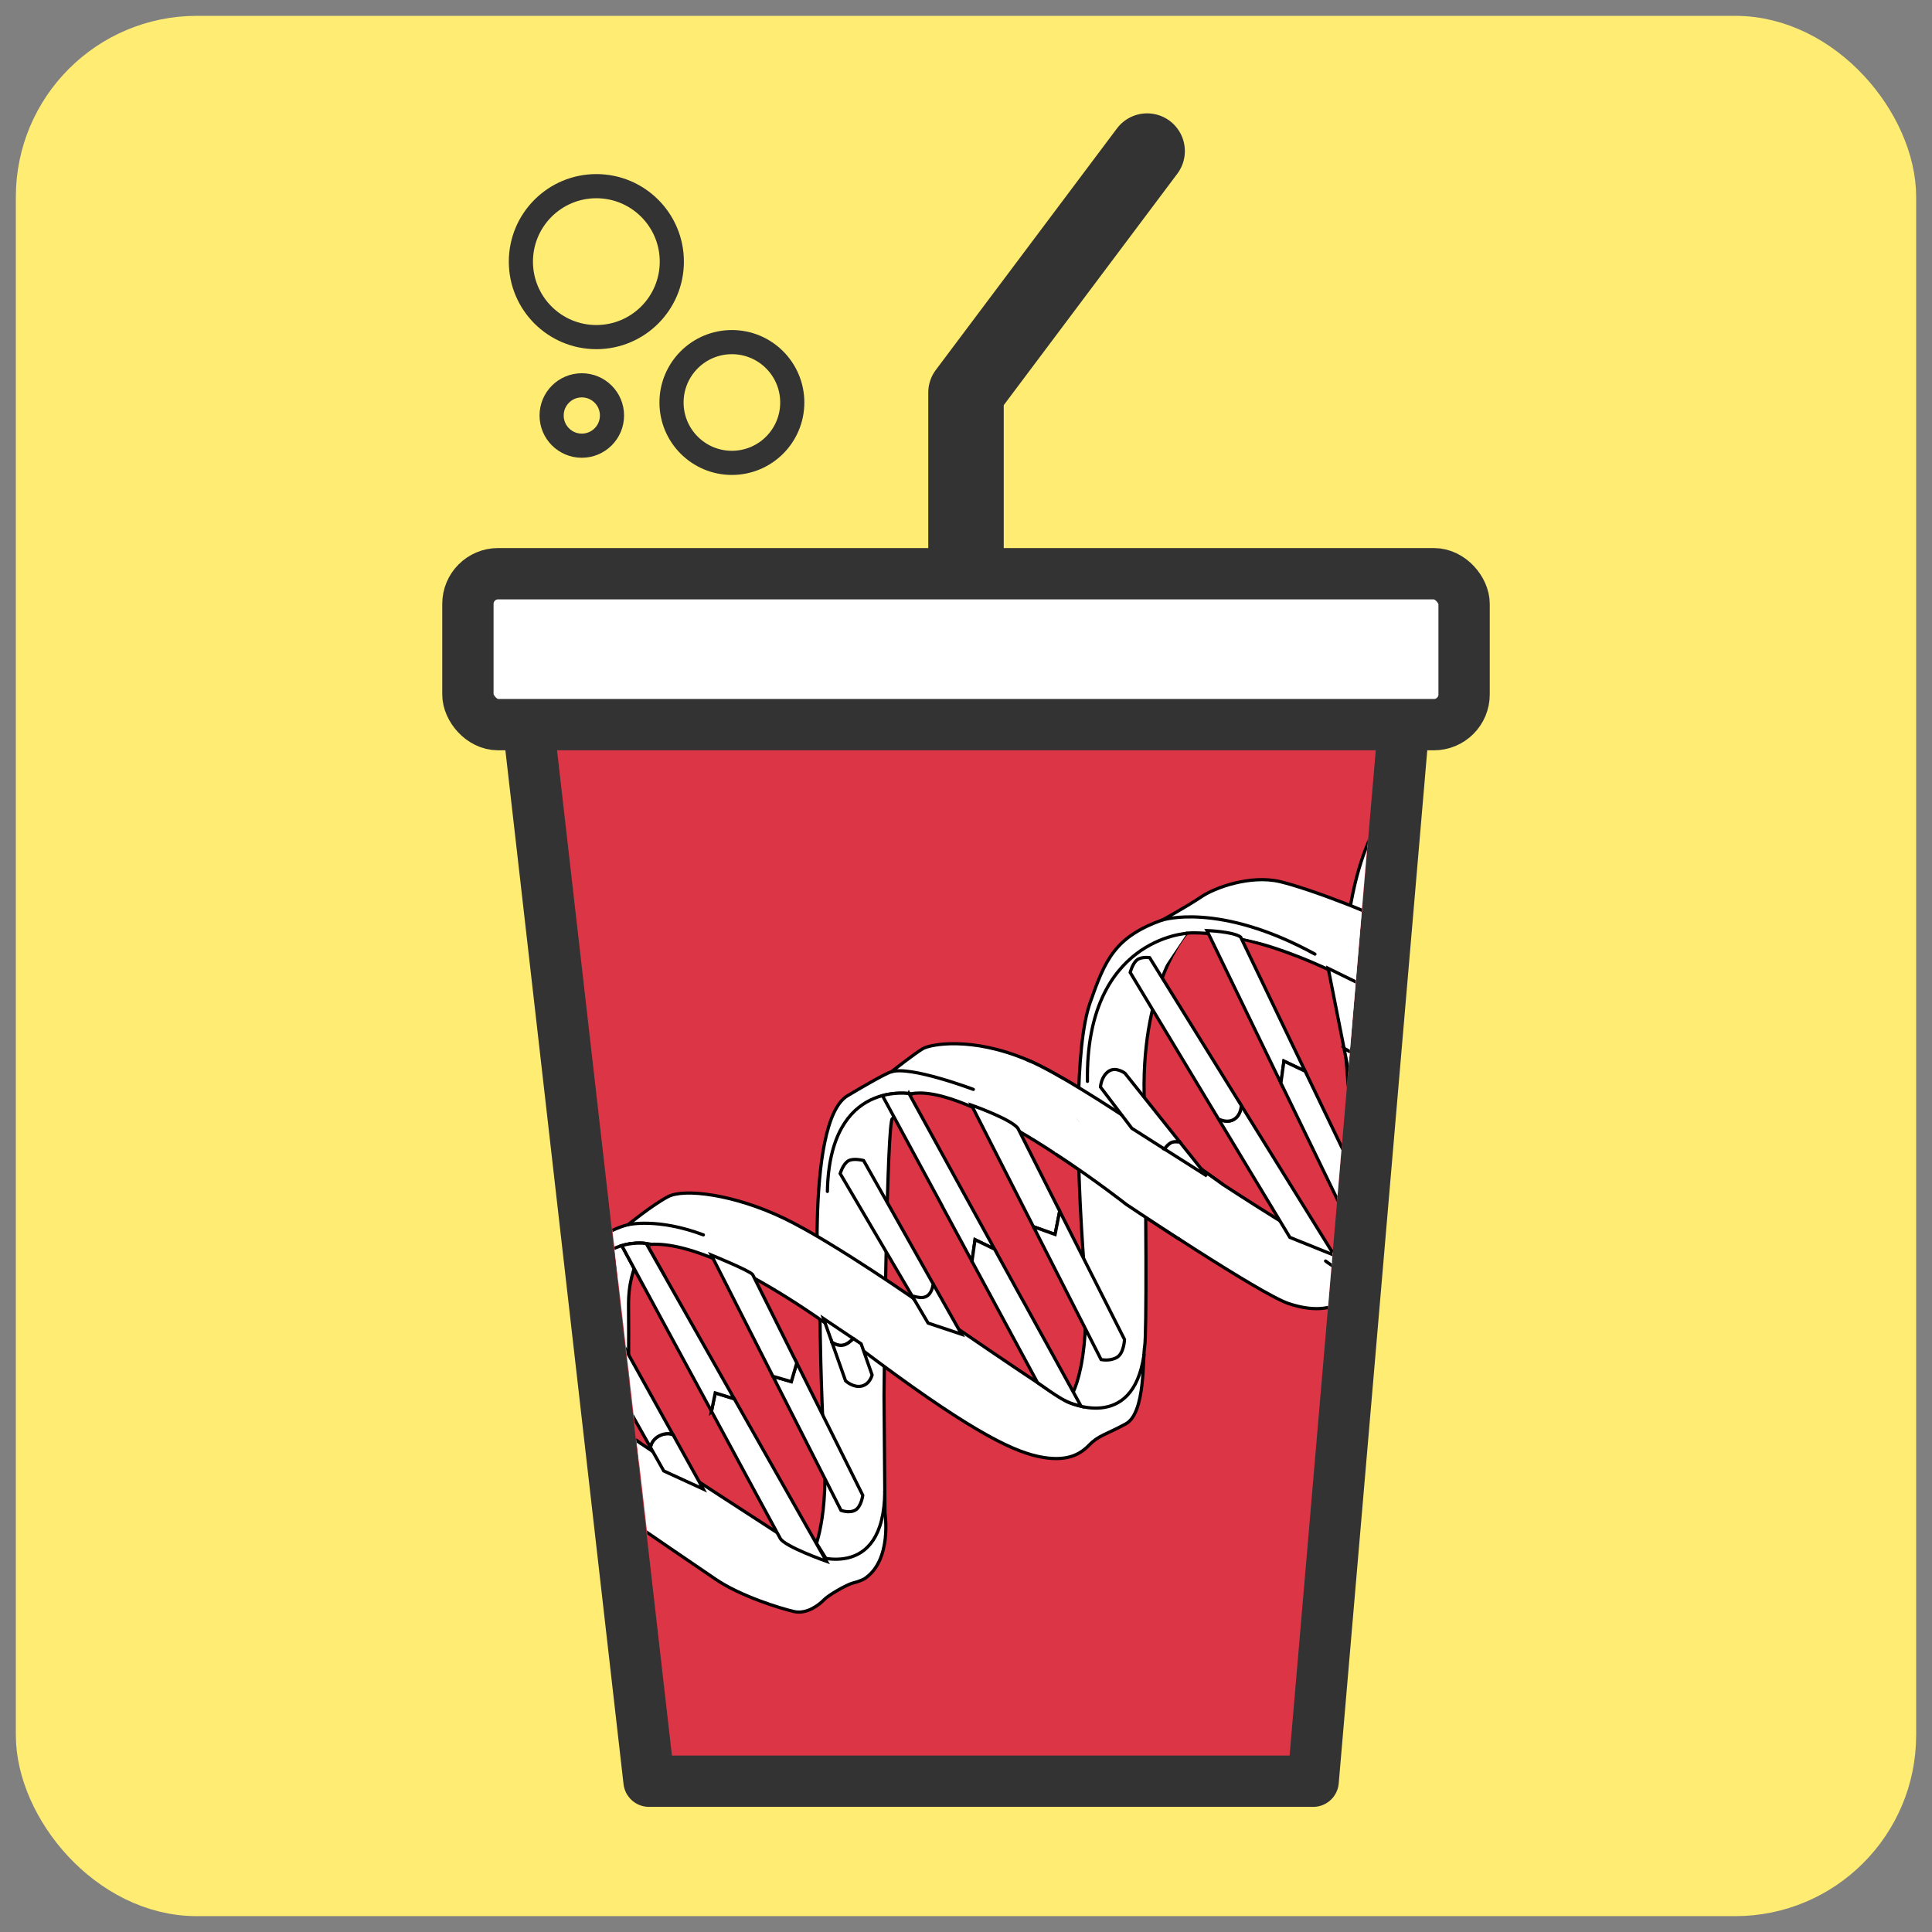 <?xml version="1.0" encoding="UTF-8" standalone="no"?>
<!-- Created with Inkscape (http://www.inkscape.org/) -->

<svg
   xmlns:dc="http://purl.org/dc/elements/1.1/"
   xmlns:cc="http://creativecommons.org/ns#"
   xmlns:rdf="http://www.w3.org/1999/02/22-rdf-syntax-ns#"
   xmlns:svg="http://www.w3.org/2000/svg"
   xmlns="http://www.w3.org/2000/svg"
   xmlns:sodipodi="http://sodipodi.sourceforge.net/DTD/sodipodi-0.dtd"
   xmlns:inkscape="http://www.inkscape.org/namespaces/inkscape"
   width="64px"
   height="64px"
   viewBox="0 0 64 64"
   version="1.1"
   id="SVGRoot"
   inkscape:version="0.91 r13725"
   sodipodi:docname="SodarLogo.svg"
   inkscape:export-filename="/home/mnieminen/Documents/omics/figures/SodarLogo.png"
   inkscape:export-xdpi="1296.83"
   inkscape:export-ydpi="1296.83">
  <rect x="0" y="0" width="64" height="64" fill="#808080" stroke="none"/>
  <sodipodi:namedview
     id="base"
     pagecolor="#484848"
     bordercolor="#666666"
     borderopacity="1.0"
     inkscape:pageopacity="0"
     inkscape:pageshadow="2"
     inkscape:zoom="8"
     inkscape:cx="-8.851032"
     inkscape:cy="29.872494"
     inkscape:document-units="px"
     inkscape:current-layer="layer1"
     showgrid="false"
     inkscape:window-width="1871"
     inkscape:window-height="1176"
     inkscape:window-x="1969"
     inkscape:window-y="86"
     inkscape:window-maximized="1"
     inkscape:grid-bbox="true">
    <inkscape:grid
       type="xygrid"
       id="grid3704" />
  </sodipodi:namedview>
  <defs
     id="defs3688">
    <style
       id="style3706">.cls-1{fill:#70cbf6;}.cls-2{fill:#ff7575;}.cls-3{fill:#fff;}.cls-4{opacity:0.1;}.cls-5{fill:#171c1f;}</style>
    <marker
       refX="0"
       refY="0"
       orient="auto"
       id="Arrow2Mend"
       style="overflow:visible">
      <path
         inkscape:connector-curvature="0"
         d="M 8.719,4.034 -2.207,0.016 8.719,-4.002 c -1.745,2.372 -1.735,5.617 -6e-7,8.035 z"
         transform="scale(-0.6)"
         id="path7194"
         style="font-size:12px;fill-rule:evenodd;stroke-width:0.625;stroke-linejoin:round" />
    </marker>
    <marker
       refX="0"
       refY="0"
       orient="auto"
       id="marker5044"
       style="overflow:visible">
      <path
         inkscape:connector-curvature="0"
         d="M 8.719,4.034 -2.207,0.016 8.719,-4.002 c -1.745,2.372 -1.735,5.617 -6e-7,8.035 z"
         transform="scale(-0.6)"
         id="path5042"
         style="font-size:12px;fill-rule:evenodd;stroke-width:0.625;stroke-linejoin:round" />
    </marker>
    <clipPath
       clipPathUnits="userSpaceOnUse"
       id="clipPath5746">
      <path
         sodipodi:nodetypes="cccc"
         inkscape:connector-curvature="0"
         id="path5748"
         d="M 69.424,45.339 127.656,70.635 147.481,36.298 95.557,0.077"
         style="fill:#000000;stroke:#000000;stroke-width:3.064;stroke-linecap:round;stroke-linejoin:round;stroke-miterlimit:4;stroke-dasharray:none;stroke-opacity:1" />
    </clipPath>
  </defs>
  <g
     inkscape:groupmode="layer"
     id="layer3"
     inkscape:label="Logo 1">
    <rect
       style="fill:#ffec73;fill-opacity:1;stroke:#ffec73;stroke-width:1.71;stroke-miterlimit:4;stroke-dasharray:none;stroke-opacity:1"
       id="rect4311"
       width="61.24"
       height="61.24"
       x="1.38"
       y="1.38"
       ry="5.14"
       inkscape:export-xdpi="1296.83"
       inkscape:export-ydpi="1296.83"
       rx="5.14" />
  </g>
  <g
     id="layer1"
     inkscape:groupmode="layer"
     inkscape:label="Logo"
     style="display:inline">
    <path
       style="fill:none;stroke:#333333;stroke-width:2.5;stroke-linecap:round;stroke-linejoin:round;stroke-miterlimit:4;stroke-dasharray:none;stroke-opacity:1"
       d="m 32,19.005 0,-6 6,-8"
       id="path4564"
       inkscape:connector-curvature="0"
       sodipodi:nodetypes="ccc" />
    <path
       style="fill:#dc3545;fill-opacity:1;stroke:#333333;stroke-width:1.7;stroke-linecap:round;stroke-linejoin:round;stroke-miterlimit:4;stroke-dasharray:none;stroke-opacity:1"
       d="m 17.5,24.005 4,35 22,0 3,-35"
       id="path4558"
       inkscape:connector-curvature="0"
       sodipodi:nodetypes="cccc" />
    <rect
       style="fill:#ffffff;stroke:#333333;stroke-width:1.7;stroke-linecap:round;stroke-linejoin:round;stroke-miterlimit:4;stroke-dasharray:none;stroke-opacity:1"
       id="rect3751"
       width="33"
       height="5"
       x="15.5"
       y="19.005"
       ry="1" />
    <g
       id="g5482"
       transform="matrix(0.259,0.448,-0.448,0.259,20.825,-17.701)"
       clip-path="url(#clipPath5746)"
       style="fill:#ffffff">
      <path
         style="color:#000000;display:inline;overflow:visible;visibility:visible;fill:#ffffff;fill-opacity:1;fill-rule:nonzero;stroke:#000000;stroke-width:0.205;stroke-linecap:round;stroke-linejoin:miter;stroke-miterlimit:4;stroke-dasharray:none;stroke-dashoffset:0;stroke-opacity:1;marker:none"
         id="path4102-6"
         d="m 110.455,29.628 2.772,0.467 c 0,0 0.636,-0.501 0.636,-0.972 0,-0.471 -0.387,-0.803 -0.387,-0.803 l -2.024,-0.054 -0.678,0.326 c 0.016,-0.008 0.035,0.04 0.048,0.118 0.013,0.079 0.019,0.189 0.006,0.307 -0.012,0.118 -0.044,0.245 -0.102,0.355 -0.029,0.055 -0.064,0.103 -0.109,0.147 -0.045,0.044 -0.1,0.082 -0.163,0.109 z"
         inkscape:connector-curvature="0" />
      <path
         style="color:#000000;display:inline;overflow:visible;visibility:visible;fill:#ffffff;fill-opacity:1;fill-rule:nonzero;stroke:#000000;stroke-width:0.205;stroke-linecap:round;stroke-linejoin:miter;stroke-miterlimit:4;stroke-dasharray:none;stroke-dashoffset:0;stroke-opacity:1;marker:none"
         id="path4100-5"
         d="m 110.455,29.628 c 0.063,-0.027 0.118,-0.065 0.163,-0.109 0.045,-0.044 0.079,-0.092 0.109,-0.147 0.059,-0.11 0.09,-0.237 0.102,-0.355 0.012,-0.118 0.006,-0.228 -0.006,-0.307 -0.013,-0.079 -0.032,-0.126 -0.048,-0.118 l -1.675,0.809 1.356,0.227 z"
         inkscape:connector-curvature="0" />
      <path
         style="color:#000000;display:inline;overflow:visible;visibility:visible;fill:#ffffff;fill-opacity:1;fill-rule:nonzero;stroke:#000000;stroke-width:0.205;stroke-linecap:round;stroke-linejoin:round;stroke-miterlimit:4;stroke-dasharray:none;stroke-dashoffset:0;stroke-opacity:1;marker:none"
         id="path1933-9-0"
         d="m 102.619,-10.148 c 0,0 -4.93,3.767 -2.548,7.478 2.382,3.711 3.822,5.761 13.072,10.69 9.25,4.93 9.25,4.93 9.25,4.93 0,0 2.16,0.775 2.216,2.659 0.055,1.883 -0.111,2.493 0,3.379 0.111,0.886 -0.166,2.049 -1.606,3.323 -1.44,1.274 -10.69,5.816 -10.69,5.816 0,0 -11.133,4.431 -12.906,8.087 0,0 -0.152,0.24 -0.153,0.624 -0.002,0.42 0.177,1.011 0.929,1.647 1.44,1.219 14.955,9.195 14.955,9.195 l 6.536,3.711 c 0,0 2.88,1.108 2.991,3.268 0,0 -0.016,0.352 -0.133,0.744 -0.117,0.392 -0.117,1.762 0,2.154 0.117,0.392 0.274,1.41 -0.313,2.037 -0.588,0.627 -2.507,2.428 -4.269,3.29 -1.762,0.862 -15.779,7.549 -15.779,7.549 0,0 -4.259,3.403 -4.778,4.426 0,0 0.504,1.772 1.679,2.673 1.175,0.901 6.933,3.682 6.933,3.682 0,0 0.862,0.431 0.352,0.901 l -3.055,2.115 c 0,0 -0.588,0.548 -1.528,0.039 -0.94,-0.509 -6.502,-4.259 -6.502,-6.844 0,-1.679 0.382,-2.135 0.382,-2.135 0,0 -0.421,-1.479 -0.421,-2.497 0,-1.018 1.136,-2.938 2.272,-3.956 0.612,-0.549 2.431,-1.755 4.369,-2.923 1.659,-1 3.406,-1.972 4.561,-2.482 2.503,-1.105 11.6,-5.842 13.245,-6.625 0,0 -1.064,-1.835 -5.216,-3.95 -4.152,-2.115 -7.324,-3.917 -7.324,-3.917 0,0 -11.746,-5.562 -11.789,-8.852 -0.039,-3.001 0.078,-3.172 0.078,-3.172 0,0 -0.274,-1.958 -0.274,-2.507 0,-0.548 0.862,-3.094 3.995,-5.444 3.133,-2.35 13.121,-6.815 13.121,-6.815 0,0 7.011,-3.525 7.951,-4.465 0,0 -0.862,-1.684 -10.418,-6.149 C 102.245,7.071 99.307,2.763 98.563,0.53 c -0.744,-2.232 -0.666,-4.778 -0.666,-4.778 0,0 -0.274,-5.562 1.488,-7.912 0,0 0.578,-0.744 1.097,-0.117 0.336,0.406 1.449,2.115 2.137,2.13 z"
         inkscape:connector-curvature="0" />
      <path
         style="color:#000000;display:inline;overflow:visible;visibility:visible;fill:#ffffff;fill-opacity:1;fill-rule:nonzero;stroke:#000000;stroke-width:0.205;stroke-linecap:round;stroke-linejoin:miter;stroke-miterlimit:4;stroke-dasharray:none;stroke-dashoffset:0;stroke-opacity:1;marker:none"
         id="path1935-2-2"
         d="m 120.418,-6.167 c 0,0 0.431,-1.684 1.997,-1.175 1.567,0.509 2.663,1.645 2.663,2.154 0,0.509 -0.47,1.097 -0.431,1.958 0.039,0.862 0.47,1.449 0.47,1.919 0,0.47 -0.274,1.175 -1.371,1.762 -1.097,0.588 -13.317,5.601 -18.33,9.204 -5.013,3.603 -6.208,6.443 -6.208,6.443 0,0 1.312,4.054 7.54,7.5 6.227,3.447 13.473,7.598 14.022,8.068 0.548,0.47 3.721,2.076 3.682,3.525 -0.039,1.449 -0.235,1.88 0,2.703 0.235,0.822 0.235,1.841 -1.018,3.212 -1.253,1.371 -3.956,3.133 -11.75,6.423 -7.794,3.29 -11.397,6.188 -12.416,8.264 0,0 0.117,1.723 2.781,3.212 2.663,1.488 14.57,8.538 14.57,8.538 l 4.896,3.055 c 0,0 3.251,1.097 3.29,3.016 0.039,1.919 -0.392,1.645 -0.274,2.507 0.117,0.862 0.235,2.624 -0.509,3.525 -0.744,0.901 -3.172,3.094 -7.52,4.7 0,0 -0.823,0.431 -1.214,-0.039 -0.517,-0.62 -1.41,-2.624 -1.41,-2.624 0,0 -0.274,-0.862 0.588,-1.253 0.862,-0.392 7.05,-3.564 7.637,-4.152 0,0 -3.29,-3.29 -6.463,-4.817 -3.172,-1.527 -11.358,-6.325 -11.358,-6.325 0,0 -8.382,-3.035 -6.815,-8.754 0,0 -0.313,-1.919 -0.274,-3.094 0.039,-1.175 1.998,-3.76 4.935,-5.757 2.937,-1.998 9.282,-4.935 9.282,-4.935 0,0 9.713,-4.622 9.948,-4.896 0,0 -0.627,-2.193 -6.972,-5.248 -6.345,-3.055 -12.494,-6.541 -14.413,-8.773 -1.919,-2.232 -2.859,-3.486 -2.272,-6.697 0,0 0.039,-1.802 -0.039,-2.859 -0.078,-1.057 0.352,-3.447 1.684,-4.857 1.332,-1.41 5.092,-4.465 6.854,-5.444 1.762,-0.979 11.437,-5.562 11.437,-5.562 l 2.297,-0.756 z"
         inkscape:connector-curvature="0" />
      <path
         style="color:#000000;display:inline;overflow:visible;visibility:visible;fill:#ffffff;fill-opacity:1;fill-rule:nonzero;stroke:none;stroke-width:0.205;marker:none"
         id="path4689-7-8"
         d="m 101.148,28.965 c 3.133,-2.35 13.121,-6.815 13.121,-6.815 l 1.563,4.275 m 0.079,-0.107 c -1.985,1.016 -3.599,1.809 -3.599,1.809 0,0 -2.344,0.933 -5.052,2.296 l -6.023,-1.422"
         inkscape:connector-curvature="0" />
      <path
         style="color:#000000;display:inline;overflow:visible;visibility:visible;fill:#ffffff;fill-opacity:1;fill-rule:nonzero;stroke:none;stroke-width:0.205;marker:none"
         id="path12680-9-6"
         d="m 107.378,68.901 c 2.055,-0.981 4.777,-2.281 7.178,-3.43 m -7.202,3.453 -3.481,-3.011 c 1.659,-1 3.406,-1.972 4.561,-2.482 0.367,-0.162 0.875,-0.402 1.536,-0.684 l 4.629,2.796"
         inkscape:connector-curvature="0" />
      <path
         style="color:#000000;display:inline;overflow:visible;visibility:visible;fill:#ffffff;stroke:#000000;stroke-width:0.205;stroke-linecap:round;stroke-linejoin:miter;stroke-miterlimit:4;stroke-dasharray:none;stroke-dashoffset:0;stroke-opacity:1;marker:none"
         id="path1967-4-0"
         d="m 97.472,56.377 c 0,0 0.543,-1.836 2.972,-3.833"
         inkscape:connector-curvature="0" />
      <path
         style="color:#000000;display:inline;overflow:visible;visibility:visible;fill:#ffffff;stroke:#000000;stroke-width:0.205;stroke-linecap:round;stroke-linejoin:miter;stroke-miterlimit:4;stroke-dasharray:none;stroke-dashoffset:0;stroke-opacity:1;marker:none"
         id="path1969-3-2"
         d="m 99.293,55.74 c 0,0 -3.471,3.54 2.678,7.809"
         inkscape:connector-curvature="0" />
      <path
         style="color:#000000;display:inline;overflow:visible;visibility:visible;fill:#ffffff;stroke:#000000;stroke-width:0.205;stroke-linecap:round;stroke-linejoin:miter;stroke-miterlimit:4;stroke-dasharray:none;stroke-dashoffset:0;stroke-opacity:1;marker:none"
         id="path1975-3-4"
         d="m 122.063,76.32 c 0,0 2.798,-3.017 -0.529,-5.718"
         inkscape:connector-curvature="0" />
      <path
         style="color:#000000;display:inline;overflow:visible;visibility:visible;fill:#ffffff;stroke:#000000;stroke-width:0.205;stroke-linecap:round;stroke-linejoin:miter;stroke-miterlimit:4;stroke-dasharray:none;stroke-dashoffset:0;stroke-opacity:1;marker:none"
         id="path1971-3-8"
         d="m 97.653,75.289 c 0,0 1.067,-2.144 3.026,-3.594"
         inkscape:connector-curvature="0" />
      <path
         style="color:#000000;display:inline;overflow:visible;visibility:visible;fill:#ffffff;stroke:#000000;stroke-width:0.205;stroke-linecap:round;stroke-linejoin:miter;stroke-miterlimit:4;stroke-dasharray:none;stroke-dashoffset:0;stroke-opacity:1;marker:none"
         id="path1973-4-6"
         d="m 99.391,74.854 c 0,0 -3.363,3.736 2.619,7.77"
         inkscape:connector-curvature="0" />
      <path
         style="color:#000000;display:inline;overflow:visible;visibility:visible;fill:#ffffff;stroke:#000000;stroke-width:0.205;stroke-linecap:round;stroke-linejoin:miter;stroke-miterlimit:4;stroke-dasharray:none;stroke-dashoffset:0;stroke-opacity:1;marker:none"
         id="path1963-1-5"
         d="m 101.031,32.921 c 0,0 -3.364,2.751 -3.604,3.995"
         inkscape:connector-curvature="0" />
      <path
         style="color:#000000;display:inline;overflow:visible;visibility:visible;fill:#ffffff;stroke:#000000;stroke-width:0.205;stroke-linecap:round;stroke-linejoin:miter;stroke-miterlimit:4;stroke-dasharray:none;stroke-dashoffset:0;stroke-opacity:1;marker:none"
         id="path1965-1-0"
         d="m 99.307,36.485 c 0,0 -3.525,4.034 2.703,7.794"
         inkscape:connector-curvature="0" />
      <path
         style="color:#000000;display:inline;overflow:visible;visibility:visible;fill:#ffffff;stroke:#000000;stroke-width:0.205;stroke-linecap:round;stroke-linejoin:miter;stroke-miterlimit:4;stroke-dasharray:none;stroke-dashoffset:0;stroke-opacity:1;marker:none"
         id="path1959-8-9"
         d="m 97.702,17.019 c 0,0 0.783,-3.721 6.776,-7.363"
         inkscape:connector-curvature="0" />
      <path
         style="color:#000000;display:inline;overflow:visible;visibility:visible;fill:#ffffff;stroke:#000000;stroke-width:0.205;stroke-linecap:round;stroke-linejoin:miter;stroke-miterlimit:4;stroke-dasharray:none;stroke-dashoffset:0;stroke-opacity:1;marker:none"
         id="path1961-7-0"
         d="m 99.229,16.079 c 0,0 -2.977,5.797 5.013,10.262"
         inkscape:connector-curvature="0" />
      <path
         style="color:#000000;display:inline;overflow:visible;visibility:visible;fill:#ffffff;stroke:#000000;stroke-width:0.205;stroke-linecap:round;stroke-linejoin:miter;stroke-miterlimit:4;stroke-dasharray:none;stroke-dashoffset:0;stroke-opacity:1;marker:none"
         id="path1981-4-0"
         d="m 121.828,18.899 c 0,0 2.947,-1.136 2.751,-3.603"
         inkscape:connector-curvature="0" />
      <path
         style="color:#000000;display:inline;overflow:visible;visibility:visible;fill:#ffffff;stroke:#000000;stroke-width:0.205;stroke-linecap:round;stroke-linejoin:miter;stroke-miterlimit:4;stroke-dasharray:none;stroke-dashoffset:0;stroke-opacity:1;marker:none"
         id="path1983-2-6"
         d="m 122.181,17.724 c 0,0 2.479,-3.465 -0.341,-5.071"
         inkscape:connector-curvature="0" />
      <path
         style="color:#000000;display:inline;overflow:visible;visibility:visible;fill:#ffffff;stroke:#000000;stroke-width:0.205;stroke-linecap:round;stroke-linejoin:miter;stroke-miterlimit:4;stroke-dasharray:none;stroke-dashoffset:0;stroke-opacity:1;marker:none"
         id="path1955-7-1"
         d="m 97.917,-3.249 c 0,0 0.098,-4.054 3.153,-6.6"
         inkscape:connector-curvature="0" />
      <path
         style="color:#000000;display:inline;overflow:visible;visibility:visible;fill:#ffffff;stroke:#000000;stroke-width:0.205;stroke-linecap:round;stroke-linejoin:miter;stroke-miterlimit:4;stroke-dasharray:none;stroke-dashoffset:0;stroke-opacity:1;marker:none"
         id="path1957-7-3"
         d="m 119.909,-2.486 c 0,0 3.991,-1.841 4.034,-2.742 0.039,-0.818 -0.157,-0.901 -0.157,-0.901"
         inkscape:connector-curvature="0" />
      <path
         style="color:#000000;display:inline;overflow:visible;visibility:visible;fill:#ffffff;stroke:#000000;stroke-width:0.205;stroke-linecap:round;stroke-linejoin:miter;stroke-miterlimit:4;stroke-dasharray:none;stroke-dashoffset:0;stroke-opacity:1;marker:none"
         id="path1979-9-8"
         d="m 121.33,37.738 c 0,0 3.902,-2.61 -0.128,-5.775"
         inkscape:connector-curvature="0" />
      <path
         style="color:#000000;display:inline;overflow:visible;visibility:visible;fill:#ffffff;fill-opacity:1;fill-rule:nonzero;stroke:#000000;stroke-width:0.205;stroke-linecap:round;stroke-linejoin:miter;stroke-miterlimit:4;stroke-dasharray:none;stroke-dashoffset:0;stroke-opacity:1;marker:none"
         id="path4687-5-4"
         d="m 101.148,28.965 c 3.133,-2.35 13.121,-6.815 13.121,-6.815 m 1.643,4.168 c -1.985,1.016 -3.599,1.809 -3.599,1.809 0,0 -2.344,0.933 -5.052,2.296"
         inkscape:connector-curvature="0" />
      <path
         style="color:#000000;display:inline;overflow:visible;visibility:visible;fill:#ffffff;stroke:#000000;stroke-width:0.205;stroke-linecap:round;stroke-linejoin:miter;stroke-miterlimit:4;stroke-dasharray:none;stroke-dashoffset:0;stroke-opacity:1;marker:none"
         id="path1977-1-5"
         d="m 121.655,56.787 c 0,0 3.929,-3.074 -1.202,-6.09"
         inkscape:connector-curvature="0" />
      <path
         style="color:#000000;display:inline;overflow:visible;visibility:visible;fill:#ffffff;fill-opacity:1;fill-rule:nonzero;stroke:#000000;stroke-width:0.205;stroke-linecap:round;stroke-linejoin:miter;stroke-miterlimit:4;stroke-dasharray:none;stroke-dashoffset:0;stroke-opacity:1;marker:none"
         id="path6470-9-9"
         d="m 121.588,56.847 c 0,0 0.362,-0.24 0.717,-0.729 l 0,0 -1.456,0.048"
         inkscape:connector-curvature="0" />
      <path
         style="color:#000000;display:inline;overflow:visible;visibility:visible;fill:#ffffff;fill-opacity:1;fill-rule:nonzero;stroke:#000000;stroke-width:0.205;stroke-linecap:butt;stroke-linejoin:miter;stroke-miterlimit:4;stroke-dasharray:none;stroke-dashoffset:0;stroke-opacity:1;marker:none"
         id="path7362-2-3"
         d="m 101.582,56.009 -2.493,-0.021 c -0.202,0.274 -0.504,0.764 -0.664,1.42 0.989,0.031 1.978,0.062 2.967,0.093"
         inkscape:connector-curvature="0" />
      <path
         style="color:#000000;display:inline;overflow:visible;visibility:visible;fill:#ffffff;stroke:#000000;stroke-width:0.205;stroke-linecap:round;stroke-linejoin:round;stroke-miterlimit:4;stroke-dasharray:none;stroke-dashoffset:0;stroke-opacity:1;marker:none"
         id="path11793-8-9"
         d="m 109.969,62.714 c -0.661,0.282 -1.169,0.556 -1.536,0.718 -1.154,0.51 -2.901,1.482 -4.561,2.482 m 3.505,2.987 c 2.055,-0.981 4.777,-2.281 7.178,-3.43"
         inkscape:connector-curvature="0" />
      <g
         id="g5416"
         style="fill:#ffffff">
        <path
           inkscape:connector-curvature="0"
           d="m 110.567,33.992 0,-0.003 1.122,-0.95 -1.148,-1.004 -5.899,-0.336 c -0.692,0.028 -2.798,1.829 -2.798,1.829 z"
           id="path4096-2"
           style="color:#000000;display:inline;overflow:visible;visibility:visible;fill:#ffffff;fill-opacity:1;fill-rule:nonzero;stroke:#000000;stroke-width:0.205;stroke-linecap:round;stroke-linejoin:miter;stroke-miterlimit:4;stroke-dasharray:none;stroke-dashoffset:0;stroke-opacity:1;marker:none" />
        <path
           inkscape:connector-curvature="0"
           d="m 110.528,72.433 c -0.1,-0.069 -0.182,-0.143 -0.249,-0.221 -0.067,-0.078 -0.119,-0.159 -0.157,-0.243 -0.038,-0.084 -0.061,-0.172 -0.073,-0.259 -0.013,-0.087 -0.015,-0.175 -0.006,-0.262 0.009,-0.087 0.03,-0.173 0.058,-0.256 0.027,-0.083 0.06,-0.164 0.102,-0.24 0.084,-0.152 0.195,-0.286 0.317,-0.39 l -6.238,-0.393 -2.382,1.771 8.63,0.492 z"
           id="path4064-7"
           style="color:#000000;display:inline;overflow:visible;visibility:visible;fill:#ffffff;fill-opacity:1;fill-rule:nonzero;stroke:#000000;stroke-width:0.205;stroke-linecap:round;stroke-linejoin:miter;stroke-miterlimit:4;stroke-dasharray:none;stroke-dashoffset:0;stroke-opacity:1;marker:none" />
        <path
           inkscape:connector-curvature="0"
           d="m 110.528,81.517 3.751,0.089 1.717,-1.8 -5.477,-0.042 c -0.094,0.055 -0.176,0.118 -0.246,0.189 -0.07,0.07 -0.129,0.146 -0.176,0.227 -0.047,0.081 -0.082,0.167 -0.106,0.253 -0.023,0.086 -0.032,0.173 -0.032,0.259 0,0.086 0.011,0.172 0.035,0.253 0.024,0.081 0.058,0.157 0.106,0.227 0.048,0.07 0.108,0.131 0.179,0.185 0.071,0.054 0.155,0.101 0.249,0.134 z"
           id="path4058-6"
           style="color:#000000;display:inline;overflow:visible;visibility:visible;fill:#ffffff;fill-opacity:1;fill-rule:nonzero;stroke:#000000;stroke-width:0.205;stroke-linecap:round;stroke-linejoin:miter;stroke-miterlimit:4;stroke-dasharray:none;stroke-dashoffset:0;stroke-opacity:1;marker:none" />
        <path
           inkscape:connector-curvature="0"
           d="m 110.528,62.284 1.73,0.019 2.27,-1.608 -3.984,-0.067 c -0.056,0.043 -0.109,0.095 -0.153,0.153 -0.045,0.058 -0.083,0.122 -0.115,0.192 -0.064,0.139 -0.102,0.297 -0.109,0.457 -0.004,0.08 0,0.161 0.013,0.24 0.012,0.079 0.035,0.156 0.064,0.23 0.029,0.074 0.065,0.143 0.112,0.208 0.047,0.065 0.106,0.124 0.173,0.176 z"
           id="path4074-4"
           style="color:#000000;display:inline;overflow:visible;visibility:visible;fill:#ffffff;fill-opacity:1;fill-rule:nonzero;stroke:#000000;stroke-width:0.205;stroke-linecap:round;stroke-linejoin:miter;stroke-miterlimit:4;stroke-dasharray:none;stroke-dashoffset:0;stroke-opacity:1;marker:none" />
        <path
           inkscape:connector-curvature="0"
           d="m 110.516,42.932 2.018,-0.016 1.691,-1.496 -3.696,-0.038 c -0.1,0.074 -0.198,0.177 -0.275,0.297 -0.077,0.121 -0.131,0.258 -0.153,0.403 -0.011,0.072 -0.015,0.147 -0.006,0.221 0.009,0.074 0.029,0.148 0.061,0.221 0.032,0.073 0.078,0.142 0.137,0.211 0.059,0.069 0.133,0.136 0.224,0.198 z"
           id="path4090-4"
           style="color:#000000;display:inline;overflow:visible;visibility:visible;fill:#ffffff;fill-opacity:1;fill-rule:nonzero;stroke:#000000;stroke-width:0.205;stroke-linecap:round;stroke-linejoin:miter;stroke-miterlimit:4;stroke-dasharray:none;stroke-dashoffset:0;stroke-opacity:1;marker:none" />
        <path
           inkscape:connector-curvature="0"
           d="m 110.528,20.284 4.179,-0.077 4.668,-0.086 2.408,-1.883 -11.268,0.349 c 0.084,0.06 0.159,0.126 0.224,0.192 0.065,0.066 0.119,0.134 0.163,0.205 0.044,0.071 0.079,0.143 0.102,0.217 0.024,0.074 0.036,0.152 0.038,0.227 0.002,0.075 -0.006,0.149 -0.026,0.224 -0.02,0.075 -0.05,0.151 -0.093,0.224 -0.043,0.073 -0.097,0.142 -0.163,0.211 -0.066,0.069 -0.144,0.135 -0.233,0.198 z"
           id="path4110-3"
           style="color:#000000;display:inline;overflow:visible;visibility:visible;fill:#ffffff;fill-opacity:1;fill-rule:nonzero;stroke:#000000;stroke-width:0.205;stroke-linecap:round;stroke-linejoin:miter;stroke-miterlimit:4;stroke-dasharray:none;stroke-dashoffset:0;stroke-opacity:1;marker:none" />
        <path
           inkscape:connector-curvature="0"
           d="m 110.535,1.806 c 0.401,-0.08 1.474,-0.294 1.474,-0.294 l 3.904,-2.299 -5.375,1.01 c -0.107,0.102 -0.207,0.208 -0.285,0.323 -0.077,0.115 -0.134,0.238 -0.153,0.368 -0.01,0.065 -0.01,0.132 0,0.201 0.01,0.069 0.033,0.14 0.067,0.214 0.034,0.074 0.08,0.151 0.141,0.23 0.061,0.079 0.136,0.161 0.227,0.246 z"
           id="path4126-9"
           style="color:#000000;display:inline;overflow:visible;visibility:visible;fill:#ffffff;fill-opacity:1;fill-rule:nonzero;stroke:#000000;stroke-width:0.205;stroke-linecap:round;stroke-linejoin:miter;stroke-miterlimit:4;stroke-dasharray:none;stroke-dashoffset:0;stroke-opacity:1;marker:none" />
        <path
           inkscape:connector-curvature="0"
           d="m 110.481,57.747 c 3.085,0.086 6.169,0.185 9.254,0.262 0.609,0 2.743,-1.826 2.743,-1.826 l -11.959,-0.099 -0.937,0.867 z"
           id="path4078-7"
           style="color:#000000;display:inline;overflow:visible;visibility:visible;fill:#ffffff;fill-opacity:1;fill-rule:nonzero;stroke:#000000;stroke-width:0.205;stroke-linecap:round;stroke-linejoin:miter;stroke-miterlimit:4;stroke-dasharray:none;stroke-dashoffset:0;stroke-opacity:1;marker:none" />
        <path
           inkscape:connector-curvature="0"
           d="m 110.516,48.861 c 0.092,-0.048 0.171,-0.099 0.237,-0.15 0.066,-0.052 0.117,-0.105 0.16,-0.16 0.086,-0.109 0.131,-0.222 0.15,-0.336 0.02,-0.114 0.015,-0.227 0,-0.339 -0.015,-0.112 -0.04,-0.22 -0.058,-0.323 l -2.072,1.014 z"
           id="path4084-6"
           style="color:#000000;display:inline;overflow:visible;visibility:visible;fill:#ffffff;fill-opacity:1;fill-rule:nonzero;stroke:#000000;stroke-width:0.205;stroke-linecap:round;stroke-linejoin:miter;stroke-miterlimit:4;stroke-dasharray:none;stroke-dashoffset:0;stroke-opacity:1;marker:none" />
        <path
           inkscape:connector-curvature="0"
           d="m 110.455,24.243 2.855,-1.49 -2.769,0.416 c -0.046,0.107 -0.145,0.197 -0.195,0.349 -0.025,0.076 -0.04,0.167 -0.026,0.285 0.014,0.118 0.055,0.262 0.134,0.441 z"
           id="path4106-3"
           style="color:#000000;display:inline;overflow:visible;visibility:visible;fill:#ffffff;fill-opacity:1;fill-rule:nonzero;stroke:#000000;stroke-width:0.205;stroke-linecap:round;stroke-linejoin:miter;stroke-miterlimit:4;stroke-dasharray:none;stroke-dashoffset:0;stroke-opacity:1;marker:none" />
        <path
           inkscape:connector-curvature="0"
           d="m 110.445,8.032 c -0.052,-0.044 -0.11,-0.085 -0.147,-0.141 -0.057,-0.087 -0.096,-0.185 -0.121,-0.294 -0.025,-0.109 -0.035,-0.231 -0.035,-0.358 0,-0.127 0.007,-0.259 0.026,-0.4 0.013,-0.099 0.042,-0.21 0.061,-0.313 l -1.765,1.023 -0.553,0.886 1.743,0.639 z"
           id="path4120-8"
           style="color:#000000;display:inline;overflow:visible;visibility:visible;fill:#ffffff;fill-opacity:1;fill-rule:nonzero;stroke:#000000;stroke-width:0.205;stroke-linecap:round;stroke-linejoin:miter;stroke-miterlimit:4;stroke-dasharray:none;stroke-dashoffset:0;stroke-opacity:1;marker:none" />
        <path
           inkscape:connector-curvature="0"
           d="m 110.445,8.032 2.225,-2.919 -2.443,1.413 c -0.019,0.104 -0.048,0.214 -0.061,0.313 -0.018,0.14 -0.026,0.272 -0.026,0.4 0,0.127 0.01,0.249 0.035,0.358 0.025,0.109 0.064,0.207 0.121,0.294 0.037,0.055 0.095,0.096 0.147,0.141 z"
           id="path4122-0"
           style="color:#000000;display:inline;overflow:visible;visibility:visible;fill:#ffffff;fill-opacity:1;fill-rule:nonzero;stroke:#000000;stroke-width:0.205;stroke-linecap:round;stroke-linejoin:miter;stroke-miterlimit:4;stroke-dasharray:none;stroke-dashoffset:0;stroke-opacity:1;marker:none" />
        <path
           inkscape:connector-curvature="0"
           d="m 110.535,1.806 c -0.091,-0.085 -0.166,-0.167 -0.227,-0.246 -0.061,-0.079 -0.107,-0.156 -0.141,-0.23 -0.034,-0.074 -0.057,-0.145 -0.067,-0.214 -0.01,-0.069 -0.01,-0.136 0,-0.201 0.019,-0.13 0.076,-0.253 0.153,-0.368 0.077,-0.115 0.177,-0.221 0.285,-0.323 l -8.195,1.538 c 0,0 -0.708,0.381 -0.47,0.857 0.249,0.499 0.746,0.694 0.94,0.694 0.162,0 5.663,-1.095 7.722,-1.506 z"
           id="path4124-1"
           style="color:#000000;display:inline;overflow:visible;visibility:visible;fill:#ffffff;fill-opacity:1;fill-rule:nonzero;stroke:#000000;stroke-width:0.205;stroke-linecap:round;stroke-linejoin:miter;stroke-miterlimit:4;stroke-dasharray:none;stroke-dashoffset:0;stroke-opacity:1;marker:none" />
        <path
           inkscape:connector-curvature="0"
           d="m 110.516,48.861 2.571,0.48 c 0,0 0.64,-0.193 0.806,-0.719 0.166,-0.526 -0.278,-0.94 -0.278,-0.94 l -2.078,-0.39 -0.531,0.259 0,0.003 c 0.018,0.103 0.043,0.211 0.058,0.323 0.015,0.112 0.02,0.225 0,0.339 -0.02,0.114 -0.064,0.227 -0.15,0.336 -0.043,0.054 -0.094,0.108 -0.16,0.16 -0.066,0.052 -0.144,0.102 -0.237,0.15 z"
           id="path4086-8"
           style="color:#000000;display:inline;overflow:visible;visibility:visible;fill:#ffffff;fill-opacity:1;fill-rule:nonzero;stroke:#000000;stroke-width:0.205;stroke-linecap:round;stroke-linejoin:miter;stroke-miterlimit:4;stroke-dasharray:none;stroke-dashoffset:0;stroke-opacity:1;marker:none" />
        <path
           inkscape:connector-curvature="0"
           d="m 110.455,24.243 c -0.08,-0.18 -0.12,-0.324 -0.134,-0.441 -0.014,-0.118 0.001,-0.209 0.026,-0.285 0.05,-0.152 0.149,-0.242 0.195,-0.349 L 105,24 c 0,0 -0.692,0.279 -0.636,0.86 0.055,0.582 0.611,0.94 0.611,0.94 l 3.293,-0.416 z"
           id="path4104-6"
           style="color:#000000;display:inline;overflow:visible;visibility:visible;fill:#ffffff;fill-opacity:1;fill-rule:nonzero;stroke:#000000;stroke-width:0.205;stroke-linecap:round;stroke-linejoin:miter;stroke-miterlimit:4;stroke-dasharray:none;stroke-dashoffset:0;stroke-opacity:1;marker:none" />
        <path
           inkscape:connector-curvature="0"
           d="m 110.528,72.433 9.759,0.56 c 0,0 0.444,-0.443 0.444,-0.886 0,-0.443 -0.665,-0.943 -0.665,-0.943 l -9.548,-0.601 c -0.122,0.104 -0.232,0.238 -0.317,0.39 -0.042,0.076 -0.075,0.157 -0.102,0.24 -0.027,0.083 -0.048,0.169 -0.058,0.256 -0.009,0.087 -0.006,0.175 0.006,0.262 0.013,0.087 0.035,0.175 0.073,0.259 0.038,0.084 0.09,0.165 0.157,0.243 0.067,0.078 0.15,0.152 0.249,0.221 z"
           id="path4066-6"
           style="color:#000000;display:inline;overflow:visible;visibility:visible;fill:#ffffff;fill-opacity:1;fill-rule:nonzero;stroke:#000000;stroke-width:0.205;stroke-linecap:round;stroke-linejoin:miter;stroke-miterlimit:4;stroke-dasharray:none;stroke-dashoffset:0;stroke-opacity:1;marker:none" />
        <path
           inkscape:connector-curvature="0"
           d="m 110.528,20.284 c 0.09,-0.063 0.168,-0.13 0.233,-0.198 0.066,-0.069 0.12,-0.138 0.163,-0.211 0.043,-0.073 0.073,-0.149 0.093,-0.224 0.02,-0.075 0.028,-0.148 0.026,-0.224 -0.002,-0.075 -0.015,-0.153 -0.038,-0.227 -0.024,-0.074 -0.058,-0.146 -0.102,-0.217 -0.044,-0.071 -0.098,-0.138 -0.163,-0.205 -0.065,-0.066 -0.139,-0.132 -0.224,-0.192 l -11.137,0.345 c 0,0 -0.334,0.417 -0.278,0.777 0.028,0.18 0.145,0.372 0.256,0.521 0.111,0.149 0.217,0.253 0.217,0.253 z"
           id="path4108-1"
           style="color:#000000;display:inline;overflow:visible;visibility:visible;fill:#ffffff;fill-opacity:1;fill-rule:nonzero;stroke:#000000;stroke-width:0.205;stroke-linecap:round;stroke-linejoin:miter;stroke-miterlimit:4;stroke-dasharray:none;stroke-dashoffset:0;stroke-opacity:1;marker:none" />
        <path
           inkscape:connector-curvature="0"
           d="m 110.528,62.284 c -0.067,-0.051 -0.125,-0.111 -0.173,-0.176 -0.047,-0.065 -0.083,-0.134 -0.112,-0.208 -0.029,-0.074 -0.052,-0.151 -0.064,-0.23 -0.012,-0.079 -0.016,-0.16 -0.013,-0.24 0.007,-0.16 0.045,-0.318 0.109,-0.457 0.032,-0.07 0.07,-0.134 0.115,-0.192 0.045,-0.058 0.097,-0.111 0.153,-0.153 l -9.033,-0.153 c 0,0 -0.499,0.332 -0.499,0.719 0,0.388 0.333,0.998 0.333,0.998 z"
           id="path4072-2"
           style="color:#000000;display:inline;overflow:visible;visibility:visible;fill:#ffffff;fill-opacity:1;fill-rule:nonzero;stroke:#000000;stroke-width:0.205;stroke-linecap:round;stroke-linejoin:miter;stroke-miterlimit:4;stroke-dasharray:none;stroke-dashoffset:0;stroke-opacity:1;marker:none" />
        <path
           inkscape:connector-curvature="0"
           d="m 110.528,81.517 0,-0.026 c -0.095,-0.033 -0.178,-0.08 -0.249,-0.134 -0.071,-0.054 -0.132,-0.115 -0.179,-0.185 -0.047,-0.07 -0.082,-0.146 -0.106,-0.227 -0.024,-0.081 -0.035,-0.167 -0.035,-0.253 0,-0.086 0.009,-0.173 0.032,-0.259 0.023,-0.086 0.059,-0.172 0.106,-0.253 0.047,-0.081 0.106,-0.157 0.176,-0.227 0.07,-0.07 0.153,-0.134 0.246,-0.189 l -8.953,-0.07 c 0,0 -0.47,0.249 -0.47,0.719 0,0.471 0.333,0.889 0.333,0.889 z"
           id="path2909-6-9"
           style="color:#000000;display:inline;overflow:visible;visibility:visible;fill:#ffffff;fill-opacity:1;fill-rule:nonzero;stroke:#000000;stroke-width:0.205;stroke-linecap:round;stroke-linejoin:miter;stroke-miterlimit:4;stroke-dasharray:none;stroke-dashoffset:0;stroke-opacity:1;marker:none" />
        <path
           inkscape:connector-curvature="0"
           d="m 110.516,42.932 c 0.186,-0.233 0.98,-0.775 0.013,-1.551 l -9.071,-0.099 c 0,0 -0.473,0.469 -0.473,0.857 0,0.388 0.444,0.86 0.444,0.86 l 9.087,-0.067 z"
           id="path4088-3"
           style="color:#000000;display:inline;overflow:visible;visibility:visible;fill:#ffffff;fill-opacity:1;fill-rule:nonzero;stroke:#000000;stroke-width:0.205;stroke-linecap:round;stroke-linejoin:miter;stroke-miterlimit:4;stroke-dasharray:none;stroke-dashoffset:0;stroke-opacity:1;marker:none" />
        <path
           inkscape:connector-curvature="0"
           d="m 110.967,-2.715 -1.065,-0.902 1.062,-0.985 -11.572,-0.185 c 0,0 -0.428,0.747 -0.138,1.771 z"
           id="path4128-4"
           style="color:#000000;display:inline;overflow:visible;visibility:visible;fill:#ffffff;fill-opacity:1;fill-rule:nonzero;stroke:#000000;stroke-width:0.205;stroke-linecap:round;stroke-linejoin:miter;stroke-miterlimit:4;stroke-dasharray:none;stroke-dashoffset:0;stroke-opacity:1;marker:none" />
        <path
           inkscape:connector-curvature="0"
           d="m 110.535,15.674 -1.119,-0.87 1.241,-0.854 -9.506,-0.723 c -0.554,0.249 -1.439,1.66 -1.439,1.66 z"
           id="path4112-0"
           style="color:#000000;display:inline;overflow:visible;visibility:visible;fill:#ffffff;fill-opacity:1;fill-rule:nonzero;stroke:#000000;stroke-width:0.205;stroke-linecap:round;stroke-linejoin:miter;stroke-miterlimit:4;stroke-dasharray:none;stroke-dashoffset:0;stroke-opacity:1;marker:none" />
        <path
           inkscape:connector-curvature="0"
           d="m 110.481,57.747 -0.899,-0.796 0.937,-0.867 -11.431,-0.096 c -0.202,0.274 -0.502,0.764 -0.662,1.42 4.017,0.128 8.036,0.228 12.055,0.339 z"
           id="path4076-7"
           style="color:#000000;display:inline;overflow:visible;visibility:visible;fill:#ffffff;fill-opacity:1;fill-rule:nonzero;stroke:#000000;stroke-width:0.205;stroke-linecap:round;stroke-linejoin:miter;stroke-miterlimit:4;stroke-dasharray:none;stroke-dashoffset:0;stroke-opacity:1;marker:none" />
        <path
           inkscape:connector-curvature="0"
           d="m 110.532,68.059 2.721,0.393 c 0,0 0.777,-0.168 0.777,-0.611 0,-0.443 -0.444,-0.94 -0.444,-0.94 l -1.512,-0.24 -0.835,0.4 z"
           id="path4070-6"
           style="color:#000000;display:inline;overflow:visible;visibility:visible;fill:#ffffff;fill-opacity:1;fill-rule:nonzero;stroke:#000000;stroke-width:0.205;stroke-linecap:round;stroke-linejoin:miter;stroke-miterlimit:4;stroke-dasharray:none;stroke-dashoffset:0;stroke-opacity:1;marker:none" />
        <path
           inkscape:connector-curvature="0"
           d="m 110.528,76.912 10.165,0.259 c 0.722,-0.41 1.257,-0.739 1.41,-0.892 0,0 0.296,-0.279 0.518,-0.761 l -12.093,-0.345 0.847,0.892 -0.847,0.841 z"
           id="path4062-1"
           style="color:#000000;display:inline;overflow:visible;visibility:visible;fill:#ffffff;fill-opacity:1;fill-rule:nonzero;stroke:#000000;stroke-width:0.205;stroke-linecap:round;stroke-linejoin:miter;stroke-miterlimit:4;stroke-dasharray:none;stroke-dashoffset:0;stroke-opacity:1;marker:none" />
        <path
           inkscape:connector-curvature="0"
           d="m 99.193,36.621 c -0.556,0.775 -0.729,1.538 -0.729,1.538 l 4.892,0.137 3.089,0.086 0,0.006 4.07,0.118 0,-0.003 -1.1,-0.86 1.148,-0.78 -0.761,-0.016 -3.361,-0.07 -1.944,-0.042 -5.305,-0.115 z"
           id="path4092-5"
           style="color:#000000;display:inline;overflow:visible;visibility:visible;fill:#ffffff;fill-opacity:1;fill-rule:nonzero;stroke:#000000;stroke-width:0.205;stroke-linecap:round;stroke-linejoin:miter;stroke-miterlimit:4;stroke-dasharray:none;stroke-dashoffset:0;stroke-opacity:1;marker:none" />
        <path
           inkscape:connector-curvature="0"
           d="m 110.567,9.138 1.154,1.276 -1.094,0.646 5.951,2.027 c 0,0 0.97,0.029 1.164,-0.47 0.194,-0.499 -0.39,-1.023 -0.39,-1.023 z"
           id="path4118-4"
           style="color:#000000;display:inline;overflow:visible;visibility:visible;fill:#ffffff;fill-opacity:1;fill-rule:nonzero;stroke:#000000;stroke-width:0.205;stroke-linecap:round;stroke-linejoin:miter;stroke-miterlimit:4;stroke-dasharray:none;stroke-dashoffset:0;stroke-opacity:1;marker:none" />
        <path
           inkscape:connector-curvature="0"
           d="m 110.567,33.992 9.529,0.505 c 0,0 0.387,-0.417 0.387,-0.943 0,-0.526 -0.748,-0.998 -0.748,-0.998 l -9.193,-0.521 1.148,1.004 -1.122,0.95 0,0.003 z"
           id="path4098-2"
           style="color:#000000;display:inline;overflow:visible;visibility:visible;fill:#ffffff;fill-opacity:1;fill-rule:nonzero;stroke:#000000;stroke-width:0.205;stroke-linecap:round;stroke-linejoin:miter;stroke-miterlimit:4;stroke-dasharray:none;stroke-dashoffset:0;stroke-opacity:1;marker:none" />
        <path
           inkscape:connector-curvature="0"
           d="m 110.509,53.222 9.612,0.521 c 0,0 0.444,-0.359 0.444,-0.803 0,-0.443 -0.582,-0.886 -0.582,-0.886 l -9.449,-0.582 0.86,0.902 z"
           id="path4082-0"
           style="color:#000000;display:inline;overflow:visible;visibility:visible;fill:#ffffff;fill-opacity:1;fill-rule:nonzero;stroke:#000000;stroke-width:0.205;stroke-linecap:round;stroke-linejoin:miter;stroke-miterlimit:4;stroke-dasharray:none;stroke-dashoffset:0;stroke-opacity:1;marker:none" />
        <path
           inkscape:connector-curvature="0"
           d="m 110.535,15.674 11.332,0.822 c 0,0 0.361,-0.415 0.361,-0.886 0,-0.471 -0.307,-0.806 -0.307,-0.806 l -11.265,-0.854 -1.241,0.854 z"
           id="path4114-3"
           style="color:#000000;display:inline;overflow:visible;visibility:visible;fill:#ffffff;fill-opacity:1;fill-rule:nonzero;stroke:#000000;stroke-width:0.205;stroke-linecap:round;stroke-linejoin:miter;stroke-miterlimit:4;stroke-dasharray:none;stroke-dashoffset:0;stroke-opacity:1;marker:none" />
        <path
           inkscape:connector-curvature="0"
           d="m 110.509,53.222 0.886,-0.847 -0.86,-0.902 -6.309,-0.387 c -0.305,0.028 -2.411,1.663 -2.411,1.663 z"
           id="path4080-6"
           style="color:#000000;display:inline;overflow:visible;visibility:visible;fill:#ffffff;fill-opacity:1;fill-rule:nonzero;stroke:#000000;stroke-width:0.205;stroke-linecap:round;stroke-linejoin:miter;stroke-miterlimit:4;stroke-dasharray:none;stroke-dashoffset:0;stroke-opacity:1;marker:none" />
        <path
           inkscape:connector-curvature="0"
           d="m 110.532,68.059 0.707,-0.998 -1.765,0.844 z"
           id="path4068-0"
           style="color:#000000;display:inline;overflow:visible;visibility:visible;fill:#ffffff;fill-opacity:1;fill-rule:nonzero;stroke:#000000;stroke-width:0.205;stroke-linecap:round;stroke-linejoin:miter;stroke-miterlimit:4;stroke-dasharray:none;stroke-dashoffset:0;stroke-opacity:1;marker:none" />
        <path
           inkscape:connector-curvature="0"
           d="m 110.624,11.06 0.003,0 1.094,-0.646 -1.154,-1.276 -2.935,-1.062 -1.938,1.301 4.931,1.682 z"
           id="path4116-1"
           style="color:#000000;display:inline;overflow:visible;visibility:visible;fill:#ffffff;fill-opacity:1;fill-rule:nonzero;stroke:#000000;stroke-width:0.205;stroke-linecap:round;stroke-linejoin:miter;stroke-miterlimit:4;stroke-dasharray:none;stroke-dashoffset:0;stroke-opacity:1;marker:none" />
        <path
           inkscape:connector-curvature="0"
           d="m 110.564,36.864 -1.148,0.78 1.1,0.86 0,0.003 2.376,0.067 3.223,0.093 3.223,0.093 c 0.705,-0.321 1.171,-0.545 1.512,-0.732 0.057,-0.031 0.113,-0.06 0.163,-0.089 0.202,-0.118 0.355,-0.225 0.496,-0.339 0.106,-0.086 0.206,-0.177 0.31,-0.278 0.07,-0.068 0.141,-0.14 0.221,-0.221 l -3.898,-0.083 -3.901,-0.08 -0.003,0.003 -3.674,-0.077 z"
           id="path4094-6"
           style="color:#000000;display:inline;overflow:visible;visibility:visible;fill:#ffffff;fill-opacity:1;fill-rule:nonzero;stroke:#000000;stroke-width:0.205;stroke-linecap:round;stroke-linejoin:miter;stroke-miterlimit:4;stroke-dasharray:none;stroke-dashoffset:0;stroke-opacity:1;marker:none" />
        <path
           inkscape:connector-curvature="0"
           d="m 110.528,76.912 0,-0.006 0.847,-0.841 -0.847,-0.892 -11.137,-0.32 c 0,0 -0.607,0.671 -0.847,1.752 z"
           id="path4060-5"
           style="color:#000000;display:inline;overflow:visible;visibility:visible;fill:#ffffff;fill-opacity:1;fill-rule:nonzero;stroke:#000000;stroke-width:0.205;stroke-linecap:round;stroke-linejoin:miter;stroke-miterlimit:4;stroke-dasharray:none;stroke-dashoffset:0;stroke-opacity:1;marker:none" />
        <path
           inkscape:connector-curvature="0"
           d="m 110.967,-2.715 8.943,0.23 c 0,0 2.225,-1.027 3.37,-1.922 l -12.317,-0.195 -1.062,0.985 z"
           id="path4130-7"
           style="color:#000000;display:inline;overflow:visible;visibility:visible;fill:#ffffff;fill-opacity:1;fill-rule:nonzero;stroke:#000000;stroke-width:0.205;stroke-linecap:round;stroke-linejoin:miter;stroke-miterlimit:4;stroke-dasharray:none;stroke-dashoffset:0;stroke-opacity:1;marker:none" />
      </g>
    </g>
    <circle
       style="display:inline;fill:none;stroke:#333333;stroke-width:0.8;stroke-linecap:round;stroke-linejoin:round;stroke-miterlimit:4;stroke-dasharray:none;stroke-opacity:1"
       id="path4579"
       cx="19.755"
       cy="8.667"
       r="2.5" />
    <circle
       style="display:inline;fill:none;stroke:#333333;stroke-width:0.8;stroke-linecap:round;stroke-linejoin:round;stroke-miterlimit:4;stroke-dasharray:none;stroke-opacity:1"
       id="path4581"
       cx="24.245"
       cy="13.333"
       r="2" />
    <circle
       style="display:inline;fill:none;stroke:#333333;stroke-width:0.8;stroke-linecap:round;stroke-linejoin:round;stroke-miterlimit:4;stroke-dasharray:none;stroke-opacity:1"
       id="path4583"
       cx="19.273"
       cy="13.764"
       r="1" />
  </g>
</svg>
